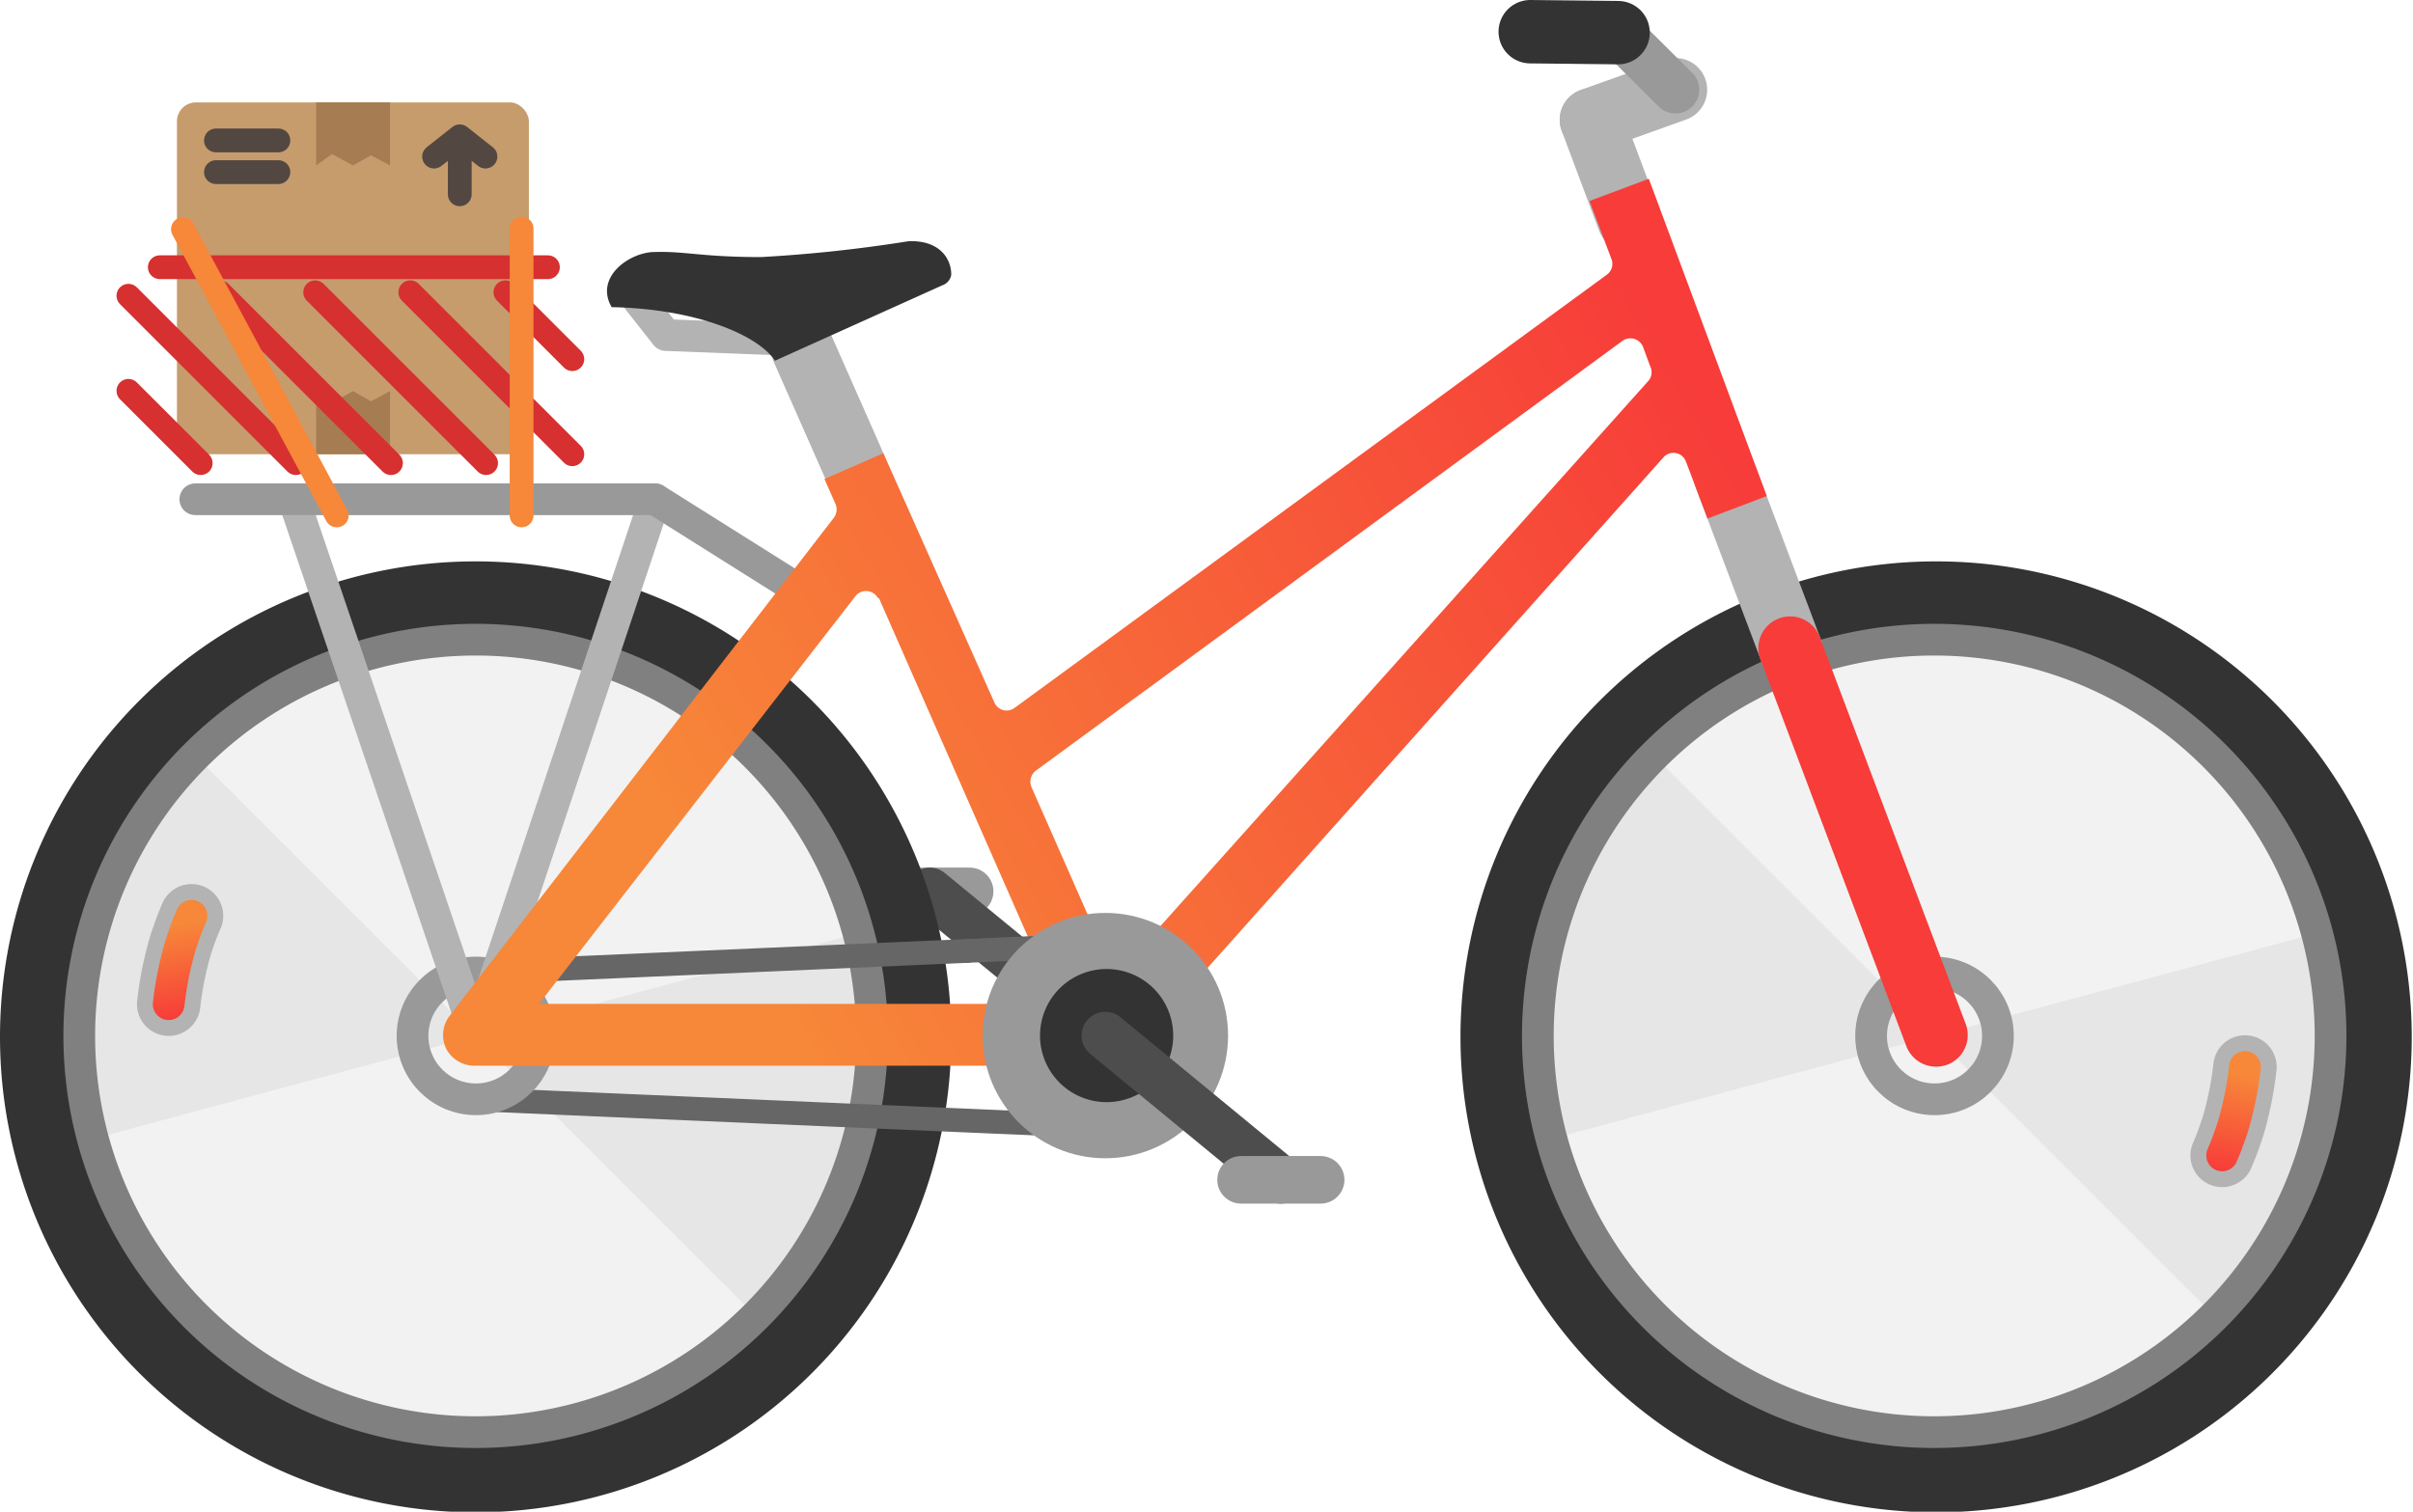 <svg style="animation-play-state: paused;" xmlns="http://www.w3.org/2000/svg" xmlns:xlink="http://www.w3.org/1999/xlink" viewBox="0 0 76.1 47.69">
  <defs>
    <linearGradient id="linear-gradient" x1="5.36" x2="5.99" y1="28.5" y2="32.07" gradientUnits="userSpaceOnUse">
      <stop offset="0.2" stop-color="#f78739"/>
      <stop offset="1" stop-color="#f73c39"/>
    </linearGradient>
    <linearGradient id="linear-gradient-2" x1="51.33" x2="52" y1="32.19" y2="28.38" xlink:href="#linear-gradient"/>
    <linearGradient id="linear-gradient-3" x1="15.48" x2="52.94" y1="33.37" y2="11.08" xlink:href="#linear-gradient"/>
    <linearGradient id="primary_gradient" x1="19.23" x2="10.1" y1="3.17" y2="12.29" xlink:href="#linear-gradient-3"/>
  </defs>

  <circle id="pedalAnimationPath" cx="34.86" cy="32.67" r="7.17" fill="none"/> <!-- pedal anim path -->

  <style>
    .rearSpin {
      animation: spin 1s infinite linear;
      transform-origin: 19.658% 68.505%;
    }

    .frontSpin {
      animation: spin 1s infinite linear;
      transform-origin: 80.237% 68.505%;
    }

    .crankSpin {
    animation: spin 2s infinite linear;
    transform-origin: 45.808% 68.505%;
    } 

    .rearPedalSpin {
      animation: reverseSpin 2s infinite linear;
      transform-origin: 38.528% 58.964%;
    }

    .frontPedalSpin {
      animation: reverseSpin 2s infinite linear;
      transform-origin: 53.075% 78.046%;
    }

    @keyframes reverseSpin {
      0% {transform: rotate(360deg);}
      100% {transform: rotate(0deg);}
    }

    @keyframes spin {
      0% {transform: rotate(0deg);}
      100% {transform: rotate(360deg);}
    }
  </style>

  <g stroke-linecap="round">

    <g class="crankSpin"> <!-- rear pedal assembly -->
      <path class="rearPedalSpin" d="M28.07 28.12h2.51" stroke="#999" stroke-width="1.5"/>
      <path d="M29.32 28.12l5.54 4.55" stroke="#4d4d4d" stroke-width="1.5"/>
    </g>

    <g> <!-- rear wheel -->
      <circle cx="14.96" cy="32.67" r="13.71" fill="#f2f2f2"/>
      <path d="M15 20.21A12.46 12.46 0 112.5 32.67 12.47 12.47 0 0115 20.21m0-2.5a15 15 0 1015 15 15 15 0 00-15-15z" fill="#333"/>
      <path class="rearSpin" d="M15 32.68L3 35.91a12.16 12.16 0 013.23-12zM15 32.68l12-3.22a12.13 12.13 0 01-3.22 12z" fill="#e6e6e6"/>
      <path d="M15 20.68a12 12 0 11-12 12 12 12 0 0112-12m0-1a13 13 0 1013 13 13 13 0 00-13-13z" fill="gray"/>
      <g class="rearSpin">
        <path d="M5.32 31.68a10.8 10.8 0 01.38-1.88c.1-.31.21-.61.34-.91" stroke="#b3b3b3" stroke-width="2"/>
        <path fill="none" stroke="url(#linear-gradient)" d="M5.32 31.68a10.8 10.8 0 01.38-1.88c.1-.31.21-.61.34-.91"/>
      </g>
    </g>

    <g> <!-- front wheel -->
      <circle cx="61.06" cy="32.67" r="13.71" fill="#f2f2f2"/> 
      <path d="M61.06 20.21A12.46 12.46 0 1148.6 32.67a12.47 12.47 0 0112.46-12.46m0-2.5a15 15 0 1015 15 15 15 0 00-15-15z" fill="#333"/>
      <path class="frontSpin" d="M61 32.68l-12 3.23a12.16 12.16 0 013.23-12zM61 32.68l12-3.22a12.13 12.13 0 01-3.22 12z" fill="#e6e6e6"/>
      <path d="M61 20.68a12 12 0 11-12 12 12 12 0 0112-12m0-1a13 13 0 1013 13 13 13 0 00-13-13z" fill="gray"/>
      <g class="frontSpin" transform="rotate(180)">
        <path d="M51.32 31.68a10.8 10.8 0 01.38-1.88c.1-.31.21-.61.34-.91" stroke="#b3b3b3" stroke-width="2"/>
        <path fill="none" stroke="url(#linear-gradient-2)" d="M51.32 31.68a10.8 10.8 0 01.38-1.88c.1-.31.21-.61.34-.91"/>
      </g>
    </g>

    <circle cx="61.01" cy="32.68" r="2" fill="none" stroke="#999"/> <!-- front brake -->

    <g> <!-- chain assembly -->
      <path d="M15.01 30.68L30.49 30M15.01 34.68l19.85.86" stroke="#666" stroke-width="0.75"/>
      <circle cx="15.01" cy="32.68" r="2" fill="none" stroke="#999"/>
    </g>

    <g> <!-- cargo rack -->
      <path d="M15.01 32.68L9.26 15.75M15.01 32.68l5.65-16.93" stroke="#b3b3b3"/>
      <path d="M9.26 15.75h11.4M20.66 15.75l4.96 3.12M9.26 15.75h-3.1" stroke="#999"/>
    </g>
    
    <g> <!-- saddle -->
      <path d="M26.95 14.71l-1.63-3.69" stroke="#b3b3b3" stroke-width="2"/>
      <path d="M20.04 9.35l.96 1.22M25.12 10.73L21 10.57" stroke="#b3b3b3"/>
      <path d="M24 8.11c-1.86 0-2.4-.19-3.35-.16-.79 0-1.91.79-1.36 1.74 2.66.05 4.62.88 5.15 1.69L29.72 9a.42.42 0 00.28-.33c0-.56-.42-1.1-1.35-1.06a45.27 45.27 0 01-4.65.5z" fill="#333"/>
    </g>

    <g> <!-- handlebars -->
      <path d="M51.37 6.93l-1.18-3.15" stroke="#b3b3b3" stroke-width="2"/>
      <path d="M50.19 3.78l2.65-.95" stroke="#b3b3b3" stroke-width="2"/>
      <path fill="none" stroke="#999" stroke-width="1.5" d="M52.84 2.83l-1.81-1.8"/>
      <path fill="none" stroke="#333" stroke-width="2" d="M51.03 1.03L48.26 1"/>
    </g>

    <g> <!-- frame -->
      <path fill="none" stroke="#b3b3b3" stroke-width="2" d="M56.48 20.5l-2.05-5.43"/>
      <path fill="#f73c39" d="M62 32.32l-4.59-12.17a1 1 0 10-1.87.7L60.12 33a1 1 0 00.94.65 1.12 1.12 0 00.35-.06 1 1 0 00.59-1.27z"/>
      <path fill="url(#linear-gradient-3)" d="M55.72 15.65L52 5.64l-1.87.7.69 1.83a.42.42 0 01-.15.5L32 22.33a.42.42 0 01-.64-.17l-3.5-7.86-1.86.81.35.79a.44.44 0 01-.05.43L14.17 32.06a1 1 0 00-.11 1 1 1 0 00.9.56h19.9a1 1 0 00.39-.08h.07a1.28 1.28 0 00.26-.2l16.88-18.91a.42.42 0 01.71.13l.68 1.8zm-28 3.22l5.37 12.21a.42.42 0 01-.38.59H17l10-12.89a.43.43 0 01.69.09zm7.19 11.36l-2.38-5.4a.44.44 0 01.14-.52l18.49-13.55a.43.43 0 01.66.19l.22.6A.42.42 0 0152 12L35.59 30.34a.42.42 0 01-.71-.11z"/>
    </g>
    
    <path d="M30.49 30l4.37-.2" stroke="#666" stroke-width="0.75"/> <!-- front part of chain -->

    <g class="crankSpin"> <!-- front pedal assembly -->
      <circle cx="34.86" cy="32.67" r="2.87" fill="none" stroke="#999" stroke-width="2"/>
      <path d="M34.86 33.52a.85.85 0 010-1.7.85.85 0 010 1.7z"/>
      <path d="M34.86 30.57a2.1 2.1 0 102.14 2.1 2.1 2.1 0 00-2.09-2.1z" fill="#333"/>
      <path d="M34.86 32.67l5.53 4.55" stroke="#4d4d4d" stroke-width="1.5"/>
      <path class="frontPedalSpin" d="M39.14 37.22h2.51" stroke="#999" stroke-width="1.5"/> <!-- front pedal -->
    </g>

    <g> <!-- box -->
      <rect width="11.1" height="11.1" x="5.58" y="3.23" fill="#c69c6d" rx=".6"/>
      <path d="M14.5 6.13V4.3M6.81 4.43h1.97M6.81 5.43h1.97M15.31 4.94l-.81-.64M13.69 4.94l.81-.64" stroke="#534741" stroke-width="0.75"/>
      <path d="M12.3 5.22l-.6-.32-.57.32-.66-.36-.5.36V3.23h2.33v1.99zM12.3 12.34l-.6.32-.57-.32-.66.36-.5-.36v1.99h2.33v-1.99z" fill="#a67c52"/>
    </g>
    
    <g> <!-- basket -->
      <path d="M4.05 12.33l2.28 2.28M4.05 9.33l5.28 5.28M6.94 9.22l5.39 5.39M9.94 9.22l5.39 5.39M12.94 9.22l5.11 5.11M15.94 9.22l2.11 2.11" stroke="#d63030" stroke-width="0.75"/>
      <path fill="url(#primary_gradient)" d="M18.16 7.22h-14a.51.51 0 00-.5.5v7a.51.51 0 00.5.5h14a.5.5 0 00.5-.5v-7a.5.5 0 00-.5-.5zm-4.29 7l3.79-3.79v1.97l-1.85 1.85zm-3 0l4.66-4.66h1.94l-4.66 4.66zm-3 0l4.66-4.66h1.94l-4.66 4.69zm-3 0l4.66-4.63h1.94l-4.66 4.66zm-.21-2.79l1.87-1.84h1.94L4.66 13.4zm0-1.87h.81l-.81.81zm13 3.87v.79h-.79z"/>
      <path d="M5.04 8.43h12.24" stroke="#d63030" stroke-width="0.75"/>
      <path d="M10.62 16.26L5.77 7.23M16.45 7.21v9.05" stroke="#f78739" stroke-width="0.75"/>
    </g>

  </g>
</svg>